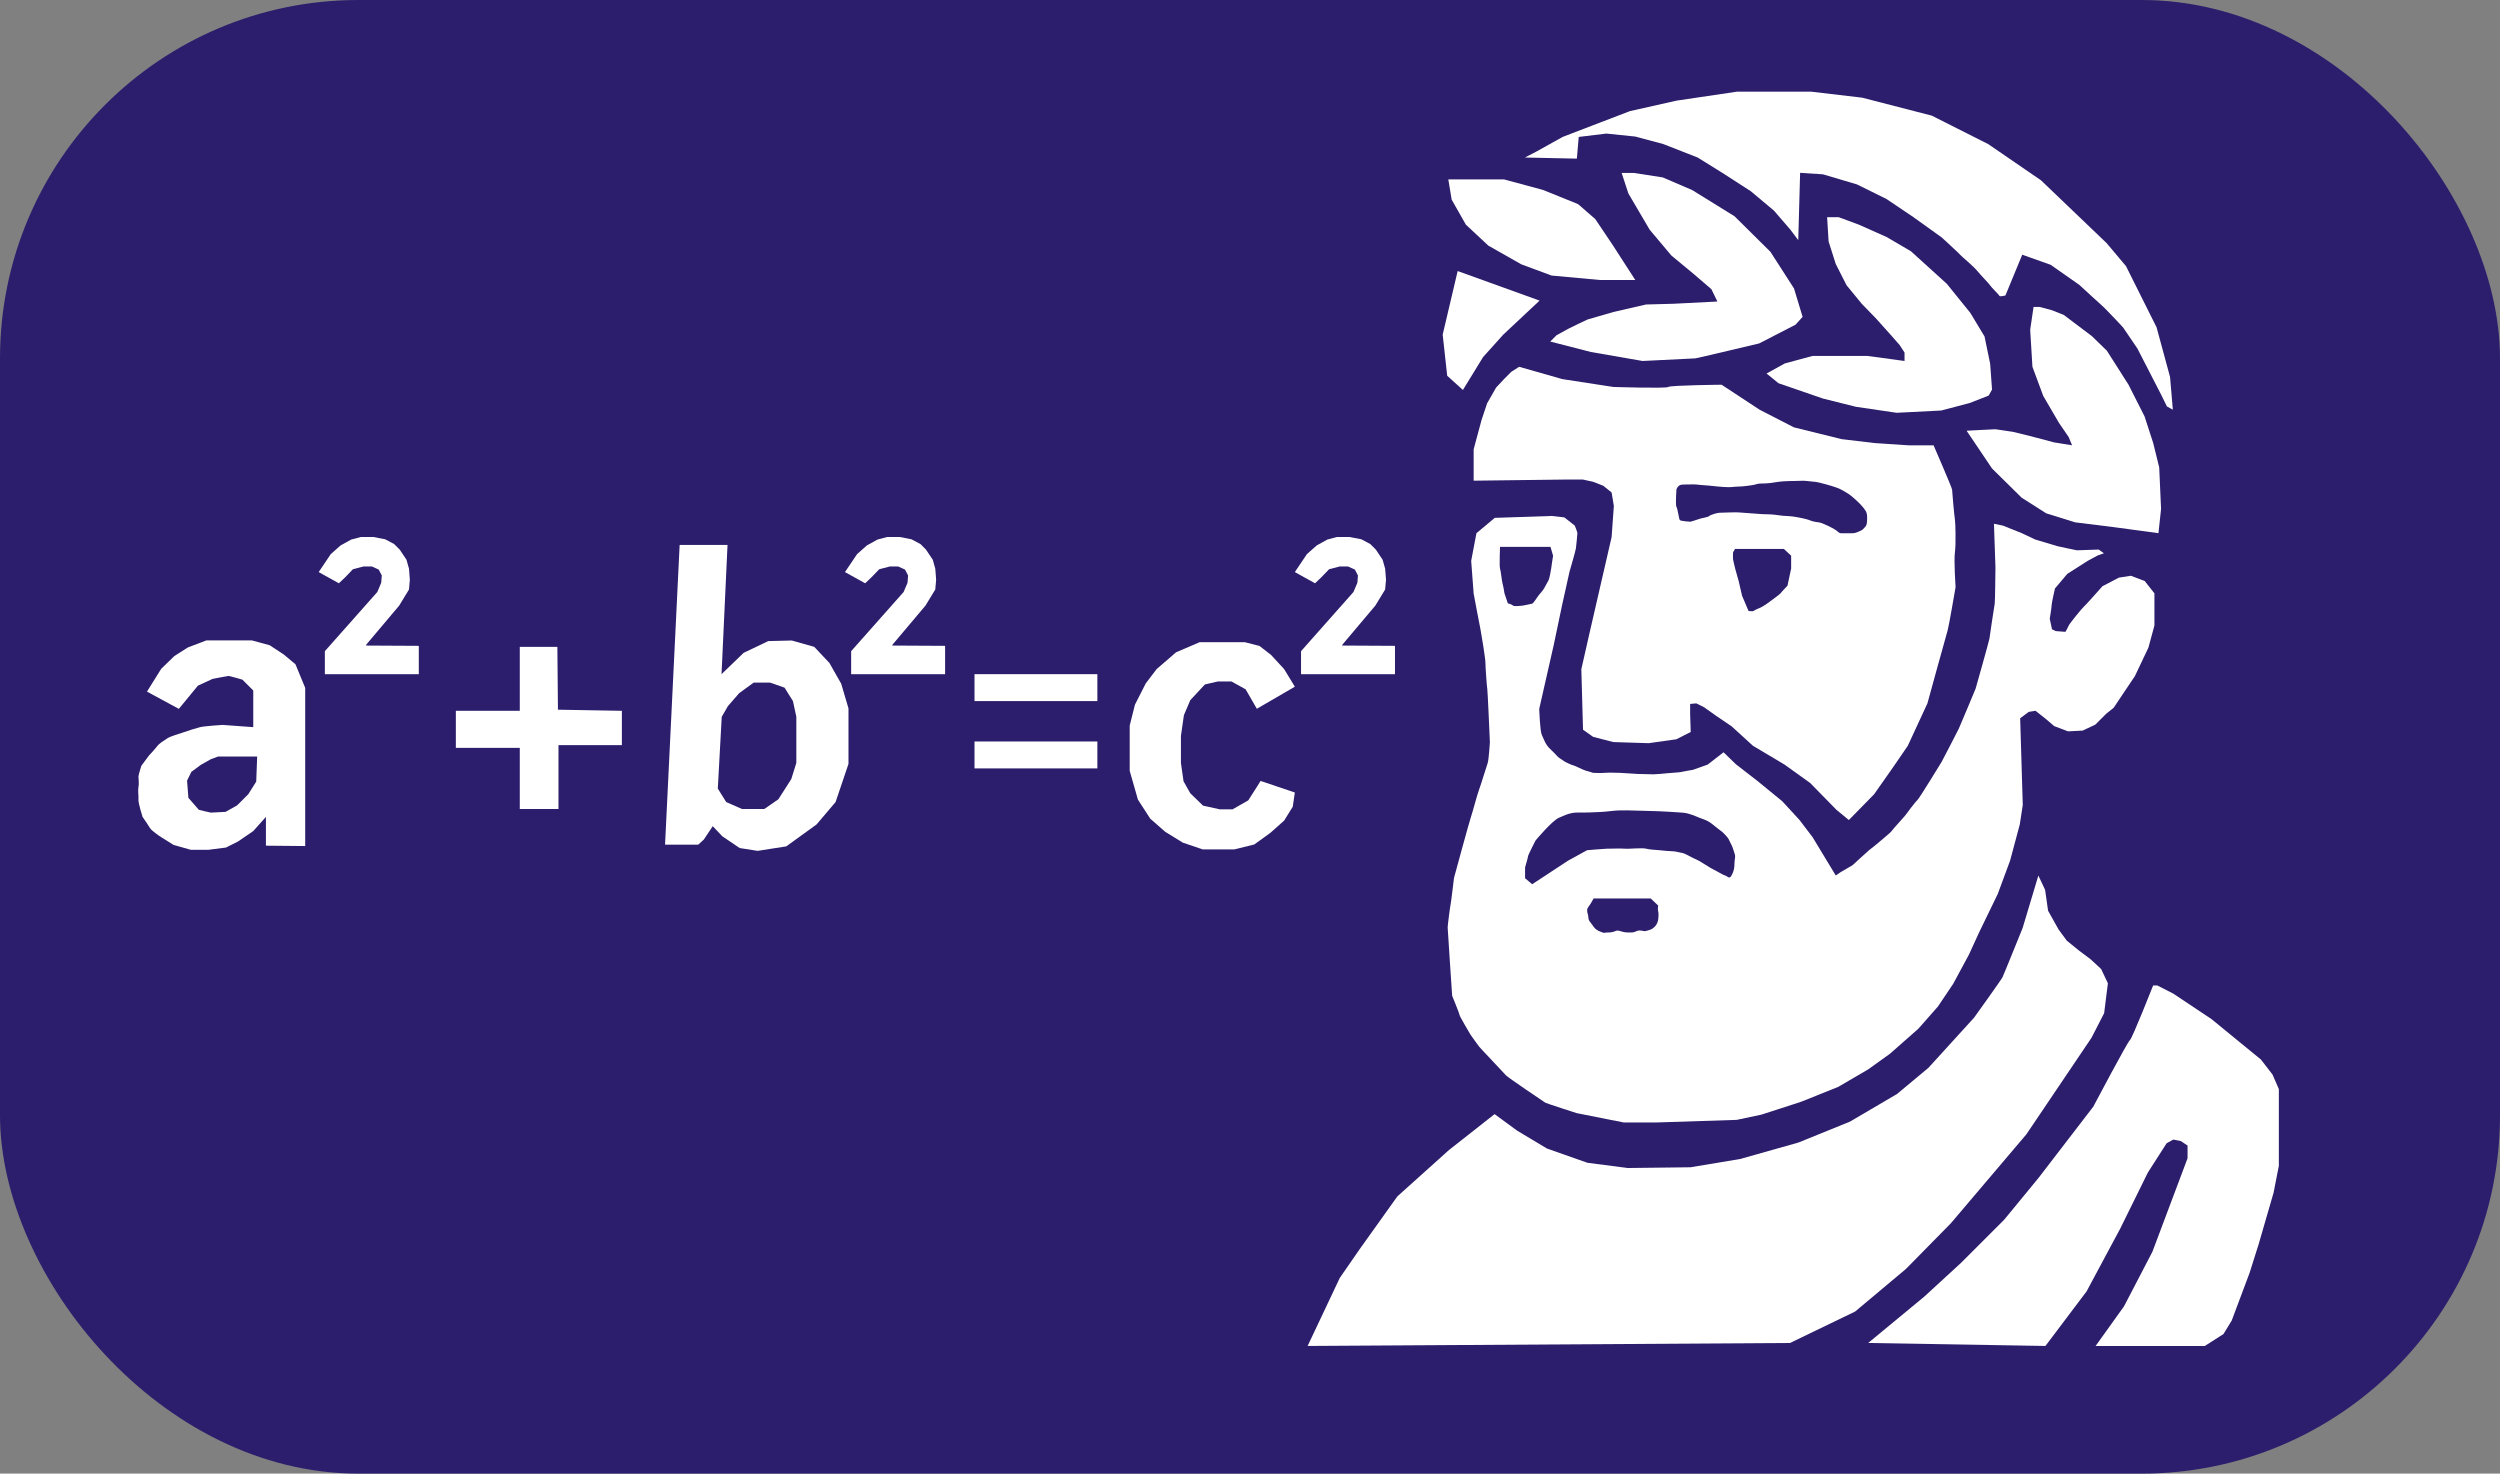 <?xml version="1.0" encoding="UTF-8"?>
<svg id="main" xmlns="http://www.w3.org/2000/svg" version="1.1" viewBox="0 0 872 514">
  <rect x="0" y="0" width="872" height="514" fill="#808080" stroke="none"/>
  <!-- Generator: Adobe Illustrator 29.8.1, SVG Export Plug-In . SVG Version: 2.1.1 Build 2)  -->
  <defs>
    <style>
      .st0 {
        fill: #fff;
      }

      .st1 {
        fill: #2c1e6c;
      }
    </style>
  </defs>
  <rect class="st1" width="872" height="514" rx="125" ry="125"/>
  <path class="st0" d="M51.29,241.25l11.09,6,6.65-8.09,5.09-2.35s5.22-1.04,5.61-1.04,4.83,1.3,4.83,1.3l3.78,3.78v12.78l-10.7-.78s-6.26.39-7.83.78-4.43,1.3-5.87,1.83-4.43,1.3-5.61,2.09-2.74,1.7-3.52,2.74-2.87,3.26-2.87,3.26l-2.61,3.52s-1.04,3.13-1.04,3.78.26,2.35,0,3.78.13,3.26,0,4.3,1.43,6,1.43,6c0,0,2.09,3,2.61,3.91s3.39,2.87,4.04,3.26,4.17,2.61,4.17,2.61l6,1.7h6.13l6.13-.78,4.17-2.09,5.35-3.65,4.43-4.96v10.04l13.7.13v-55.17l-3.39-8.22-4.04-3.39-4.96-3.26-6.26-1.7h-15.78l-6.52,2.48-4.7,3-4.57,4.43-4.96,7.96Z"/>
  <path class="st1" d="M89.7,263.88l-.33,8.74-2.74,4.37-3.91,3.91-4.04,2.28s-4.96.26-5.15.26-4.17-.98-4.17-.98l-3.65-4.17-.46-6,1.5-3.07,3.26-2.41,3.46-1.96,2.61-.98h13.63Z"/>
  <polygon class="st0" points="146.08 225.27 146.08 235.15 113.31 235.15 113.31 227.13 131.61 206.49 132.97 203.26 133.17 200.72 132.09 198.66 129.7 197.58 126.81 197.58 123.09 198.56 120.36 201.4 118.2 203.45 111.16 199.54 115.37 193.28 118.79 190.25 122.51 188.19 125.83 187.31 130.24 187.31 134.34 188.1 137.47 189.76 139.43 191.72 141.78 195.24 142.66 198.37 142.95 202.18 142.66 205.61 139.24 211.23 127.89 224.68 127.59 225.17 146.08 225.27"/>
  <polygon class="st0" points="329.65 225.27 329.65 235.15 296.88 235.15 296.88 227.13 315.18 206.49 316.55 203.26 316.74 200.72 315.66 198.66 313.27 197.58 310.38 197.58 306.66 198.56 303.93 201.4 301.77 203.45 294.73 199.54 298.94 193.28 302.36 190.25 306.08 188.19 309.4 187.31 313.81 187.31 317.91 188.1 321.05 189.76 323 191.72 325.35 195.24 326.23 198.37 326.52 202.18 326.23 205.61 322.81 211.23 311.46 224.68 311.16 225.17 329.65 225.27"/>
  <polygon class="st0" points="486.57 225.27 486.57 235.15 453.8 235.15 453.8 227.13 472.09 206.49 473.46 203.26 473.65 200.72 472.58 198.66 470.18 197.58 467.3 197.58 463.58 198.56 460.84 201.4 458.69 203.45 451.64 199.54 455.85 193.28 459.27 190.25 462.99 188.19 466.32 187.31 470.72 187.31 474.83 188.1 477.96 189.76 479.91 191.72 482.26 195.24 483.14 198.37 483.44 202.18 483.14 205.61 479.72 211.23 468.37 224.68 468.08 225.17 486.57 225.27"/>
  <polygon class="st0" points="181.3 225.63 181.3 247.93 159 247.93 159 260.85 181.3 260.85 181.3 282.17 194.8 282.17 194.8 259.9 216.91 259.9 216.91 247.93 194.61 247.54 194.41 225.63 181.3 225.63"/>
  <rect class="st0" x="339.91" y="235.15" width="42.85" height="9.39"/>
  <rect class="st0" x="339.91" y="258.63" width="42.85" height="9.39"/>
  <polygon class="st0" points="237.06 190.08 253.76 190.08 251.67 235.15 259.37 227.72 267.97 223.61 276.19 223.41 284.02 225.63 289.3 231.24 293.41 238.48 295.95 247.08 295.95 266.45 291.45 279.76 284.8 287.58 274.24 295.22 264.26 296.78 258 295.8 251.93 291.69 248.61 288.17 245.47 292.87 243.52 294.63 231.97 294.63 237.06 190.08"/>
  <polygon class="st1" points="251.74 250.02 250.37 275.06 253.3 279.76 258.78 282.17 266.61 282.17 271.5 278.78 276 271.74 277.76 266.1 277.76 250.02 276.58 244.54 273.65 239.85 268.56 238.08 262.89 238.08 257.8 241.8 253.89 246.3 251.74 250.02"/>
  <polygon class="st0" points="451.64 239.52 438.39 247.22 434.47 240.43 429.52 237.69 424.82 237.69 420.26 238.74 415.17 244.22 412.95 249.43 411.91 256.67 411.91 266.13 412.82 272.52 415.17 276.69 419.61 281 425.47 282.3 429.91 282.3 435.39 279.17 438.39 274.48 439.69 272.39 451.64 276.43 450.91 281.39 447.91 286.22 443.08 290.52 437.47 294.56 430.56 296.26 419.47 296.26 412.56 293.91 406.43 290.13 401.21 285.56 396.91 278.91 394.04 268.87 394.04 253.08 395.87 245.78 399.65 238.35 403.43 233.39 410.21 227.52 418.43 224 424.69 224 434.21 224 439.3 225.3 443.34 228.43 447.91 233.39 451.64 239.52"/>
  <polygon class="st0" points="537 104.85 524.34 116.72 517.3 124.54 510.26 136.02 504.78 131.06 503.21 116.72 508.43 94.54 537 104.85"/>
  <polygon class="st0" points="505.17 62.58 524.61 62.58 538.17 66.24 550.43 71.19 556.43 76.41 562.56 85.54 570.39 97.67 558.13 97.67 541.17 96.11 530.61 92.19 519.13 85.67 511.3 78.37 506.34 69.63 505.17 62.58"/>
  <path class="st0" d="M540.71,119.13l14.22,3.65,18,3.13s18-.91,18.39-.91,22.3-5.22,22.3-5.22l12.65-6.52,2.48-2.74-3-9.91-8.22-12.78-12.52-12.39-14.74-9.13-10.3-4.43-10.17-1.57h-4.17l2.35,7.17,7.43,12.65,7.57,9,7.57,6.26,6.39,5.48,2.09,4.3-15.26.78-9.65.26-11.35,2.61-9,2.61s-6.39,3-6.78,3.26-4.04,2.22-4.04,2.22l-2.22,2.22Z"/>
  <polygon class="st0" points="664.3 125.91 651.39 124.15 632.21 124.15 622.56 126.76 616.17 130.28 620.34 133.67 635.87 139.02 647.34 141.89 661.56 143.98 677.08 143.19 687 140.58 693.65 137.98 694.82 135.89 694.17 126.89 692.21 117.37 687.26 109.15 679.04 98.98 666.52 87.63 658.04 82.67 648.39 78.37 641.34 75.76 637.3 75.76 637.82 84.24 640.3 92.06 644.08 99.5 649.43 106.02 654.26 110.98 659.87 117.24 662.61 120.37 664.3 122.98 664.3 125.91"/>
  <polygon class="st0" points="685.95 150.24 694.82 163.41 705.13 173.58 713.74 179.06 723.78 182.19 737.47 183.89 752.87 185.98 753.78 177.5 753.13 163.02 751.04 154.54 748.04 145.28 742.43 134.19 734.87 122.32 729.65 117.24 719.87 109.87 715.82 108.24 711.39 107.06 709.3 107.06 708.13 115.02 708.91 127.93 712.69 138.11 718.17 147.5 721.56 152.45 722.74 155.32 716.34 154.28 708 152.06 702.13 150.63 696 149.72 690.78 149.98 685.95 150.24"/>
  <path class="st0" d="M757.89,142.93l-.98-11.45-4.7-17.32-10.66-21.33-6.75-8.02-22.89-21.91-18.39-12.62-19.73-9.95-24.26-6.26-17.74-2.09h-25.96l-21.1,3.13-16.21,3.65-13.3,5.09-10.17,3.91-9.13,5.09-4.04,2.09,18.13.39.65-7.57,9.65-1.17,10.08,1.04,9.75,2.61,12,4.7,8.61,5.35,9.91,6.39,8.09,6.78,5.74,6.65,2.74,3.65.65-23.48,7.96.52,11.87,3.52,10.3,5.09,9.39,6.33,9.91,7.11s6.26,5.74,6.52,6.13,4.43,3.78,5.87,5.54,4.3,4.63,4.57,5.15,3,3.13,3.13,3.52,2.09-.13,2.09-.13l5.87-14.22,9.91,3.52,10.04,7.04s8.35,7.7,8.35,7.63,6.65,6.85,6.91,7.24,4.96,7.3,4.96,7.3l8.25,16.04,2.05,4.17,2.05,1.11Z"/>
  <path class="st0" d="M521.31,388.61l-15.91,12.52-18,16.17-13.04,18.26-7.04,10.17-11.22,23.74,168.26-1.04,22.7-10.96,17.74-14.87,15.65-15.91,26.35-31.04,22.7-33.65,4.43-8.61,1.3-10.43-2.35-4.96-3.65-3.39-4.17-3.13-4.17-3.39-2.87-3.91-3.65-6.52-1.04-7.3-2.35-4.96-5.48,18.26s-6.52,16.17-7.04,17.22-9.91,14.09-9.91,14.09l-15.91,17.48-10.96,9.13-16.43,9.65-18,7.3-20.35,5.74-17.22,2.87-21.91.26-14.09-1.83-14.09-4.96-10.43-6.26-7.83-5.74Z"/>
  <path class="st0" d="M751.01,343.74s-7.3,18.52-8.09,19.04-12.78,23.22-12.78,23.22l-19.04,24.78-12,14.61-15.13,15.13-12.78,11.74-19.57,16.17,61.83,1.04,14.35-19.04,11.74-21.91,9.65-19.57,6.52-10.17,2.35-1.3,2.61.52,2.35,1.57v4.43l-12.26,32.61-9.91,19.04-9.91,13.83h38.09l6.52-4.17,2.87-4.7,3.13-8.35,3.13-8.35,3.13-9.91,2.87-9.91,2.35-8.09,1.83-9.39v-26.74l-2.22-5.09-4.04-5.22-17.22-14.09-13.3-8.87-5.61-2.87h-1.43Z"/>
  <path class="st0" d="M529.86,127.93l15.07,4.3,17.8,2.74s18.59.59,19.17,0,18.59-.78,18.59-.78l13.3,8.74,11.93,6.13,16.63,4.11,11.54,1.37,11.74.78h8.8s6.46,14.87,6.46,15.46.78,9.39.98,10.37.39,8.8,0,11.54.23,12.13.23,12.13c0,0-2.38,13.89-2.77,15.07s-7.04,25.43-7.04,25.43l-6.85,14.8-5.28,7.7-6.46,9.2-8.82,9-4.29-3.52-9.2-9.39-9-6.46-10.96-6.52-7.43-6.78-5.48-3.72-4.11-2.93-2.74-1.37-2.15.2v3.52l.2,6.26-4.99,2.54-9.68,1.37-12.33-.39-7.04-1.82-3.52-2.48-.2-7.04-.39-14.09,2.93-12.91,3.33-14.48,4.3-18.68.78-10.86-.78-4.7-2.93-2.35-3.52-1.37-3.52-.78h-6.85l-31.3.39v-10.96l2.74-10.17,1.96-5.87,3.13-5.48,2.93-3.13,2.35-2.35,2.74-1.76Z"/>
  <path class="st0" d="M540.94,179.98l-19.57.65-6.39,5.35-1.83,9.65.85,11.35s2.15,11.48,2.41,12.65,1.7,10.04,1.7,11.48.52,8.74.65,9.13.91,18.65.91,18.65c0,0-.39,6.26-.78,7.3s-2.35,7.57-3,9.26-2.35,8.22-2.87,9.65-5.87,21.13-5.87,21.13c0,0-1.04,8.74-1.17,9.13s-1.04,7.43-1.04,8.09,1.57,23.87,1.57,23.87c0,0,2.61,6.39,2.61,6.78s3.39,6.13,3.78,6.78,2.74,3.78,3,4.17,8.87,9.39,9.39,10.04,13.3,9.26,13.7,9.52,10.96,3.65,10.96,3.65l16.43,3.26h11.22l28.17-.91,8.61-1.83,13.7-4.43,13.04-5.22,10.5-6.13,7.63-5.48,9.91-8.74,6.78-7.7,5.35-7.96,5.48-10.17,3.65-7.96,6.39-13.17,4.3-11.61,3.39-12.65,1.04-6.78-.91-30.26,3-2.22,2.35-.39,3.78,3,2.74,2.35,4.83,1.83,5.09-.26,4.43-2.09,3.78-3.78,2.61-2.09,7.43-11.09,4.7-9.91,2.09-7.7v-11.22l-3.39-4.3-4.83-1.83-4.17.65-5.74,3s-6,6.78-6.52,7.17-4.96,5.87-5.22,6.52-1.17,2.22-1.17,2.22l-3.39-.26-1.3-.65-.78-3.65s.65-3.91.65-4.7,1.17-5.87,1.17-5.87l4.3-5.09,7.17-4.57,3.39-1.83,2.22-.78-1.83-1.3-7.57.26s-6.39-1.3-6.78-1.43-7.83-2.35-7.83-2.35l-4.7-2.22-6.52-2.61-3.13-.65s.52,14.87.52,15.26-.13,12.26-.26,12.65-1.7,11.22-1.83,12.13-4.83,17.48-4.83,17.48c0,0-5.48,13.17-5.87,13.96s-5.61,10.96-6,11.61-7.83,12.78-8.35,13.17-4.17,5.22-4.43,5.61-4.17,4.57-4.57,5.22-3.26,2.87-3.78,3.39-3.65,3-4.17,3.39-5.74,5.22-5.74,5.22l-4.04,2.35-1.83,1.24-8.09-13.37-4.57-6-6-6.52-8.61-7.04-7.57-5.87-4.3-4.17-5.54,4.3-5.15,1.83s-3.91.65-4.3.78-3.39.26-4.43.39-4.43.39-4.96.39-4.83-.13-5.61-.13-5.35-.39-6.26-.39-3.91-.13-5.09,0-4.17,0-4.17,0c0,0-1.96-.65-2.61-.78s-3.91-1.83-4.3-1.83-2.74-1.17-2.74-1.17c0,0-1.83-1.17-2.35-1.57s-1.3-1.43-3-3-2.22-3.59-2.87-4.86-.91-9.1-.91-9.1l5.09-22.43,2.87-13.7,2.61-11.74s2.09-7.17,2.22-8.09.52-4.96.52-5.35-.91-2.61-.91-2.61l-3.65-2.87-4.7-.52Z"/>
  <path class="st1" d="M523.2,190.74h17.61l.91,3.13s-.65,3.91-.65,4.3-.65,3.65-.91,4.17-1.17,2.09-1.57,2.87-1.7,2.09-2.22,2.87-1.57,2.35-1.96,2.48-3.26.67-3.26.67c0,0-3,.41-3.39,0s-1.83-.8-1.83-.8l-1.17-3.46s-.39-2.54-.65-3.33-.65-4.83-.91-5.35,0-7.57,0-7.57Z"/>
  <path class="st1" d="M624.75,193.8v4.5l-1.27,5.97s-2.35,2.48-2.45,2.71-4.4,3.36-4.4,3.36c0,0-1.96,1.37-2.54,1.57s-2.05.88-2.45,1.17-1.76,0-1.76,0l-2.25-5.28-1.17-5.09s-.88-3.23-1.08-3.82-.78-3.23-.88-3.72,0-2.54,0-2.54l.68-1.17h17.02l2.54,2.35Z"/>
  <path class="st1" d="M584.74,170.72s-.39,5.58,0,6.07.88,4.21,1.17,4.6,3.72.59,3.72.59c0,0,2.93-.88,3.42-1.08s2.64-.46,3.13-.91,2.84-1.14,3.62-1.14,2.25-.1,3.03-.1,2.45-.1,3.91,0,2.35.2,3.91.29,2.5.2,3.94.29,2.52,0,4.37.2,2.54.42,4.5.46,5.18.72,6.65,1.11,1.37.59,2.84.88,1.76.1,3.42.88,1.66.68,3.23,1.57,1.66,1.57,2.64,1.57,1.37,0,2.93,0,1.76,0,2.93-.49,1.47-.59,2.15-1.37.88-.88.98-2.45,0-2.64-.39-3.33-1.08-1.57-1.66-2.15-.68-.78-1.66-1.66-2.05-1.86-3.03-2.45-2.54-1.57-3.72-1.96-2.54-.88-4.11-1.27-2.74-.78-4.3-.88-2.87-.39-4.17-.29-1.11,0-4.34.1-4.21.39-6.36.68-3.52,0-4.79.39-1.96.39-3.23.59-1.86.2-3.82.29-1.47.29-4.5.1-4.7-.49-6.65-.59-2.84-.39-4.79-.29-3.03-.1-3.82.29-1.17,1.47-1.17,1.47Z"/>
  <path class="st1" d="M555.81,313.38h19.96l2.61,2.48s-.26,1.3,0,2.09,0,2.74,0,2.74c0,0-.13,1.04-.65,1.83s-.91,1.04-1.43,1.43-1.43.52-2.22.78-1.83-.52-3.13,0-.91.52-3.13.52-3.26-1.04-4.3-.52-2.22.52-2.87.52-1.04.26-1.7,0-1.83-.65-2.48-1.3-.91-1.17-1.43-1.83-1.04-1.17-1.04-2.22-.91-2.35,0-3.52,1.83-3,1.83-3Z"/>
  <path class="st1" d="M534.42,308.42l12.52-8.22,6.64-3.65s6.14-.52,6.8-.52,5.35-.13,6.52,0,5.87-.39,7.3,0,3.78.39,5.87.65,3.91.13,5.22.52,1.43,0,3.78,1.3,2.74,1.17,4.96,2.61,3.39,2.09,4.7,2.74,2.09,1.24,3,1.53,1.43,1.4,2.22,0,1.04-2.58,1.04-4.27.52-1.96,0-3.52-.65-2.22-1.43-3.65-.39-1.17-1.57-2.48-1.43-1.43-3-2.61-2.48-2.28-4.83-3.1-2.87-1.21-4.17-1.6-1.7-.65-4.3-.78-4.83-.39-10.83-.52-9.13-.39-12.52,0-4.43.39-7.57.52-4.83-.13-6.65.26-1.96.65-4.3,1.57-8.22,7.96-8.22,7.96c0,0-2.61,5.09-2.61,5.48s-1.04,3.91-1.04,3.91v3.78l2.48,2.09Z"/>
</svg>